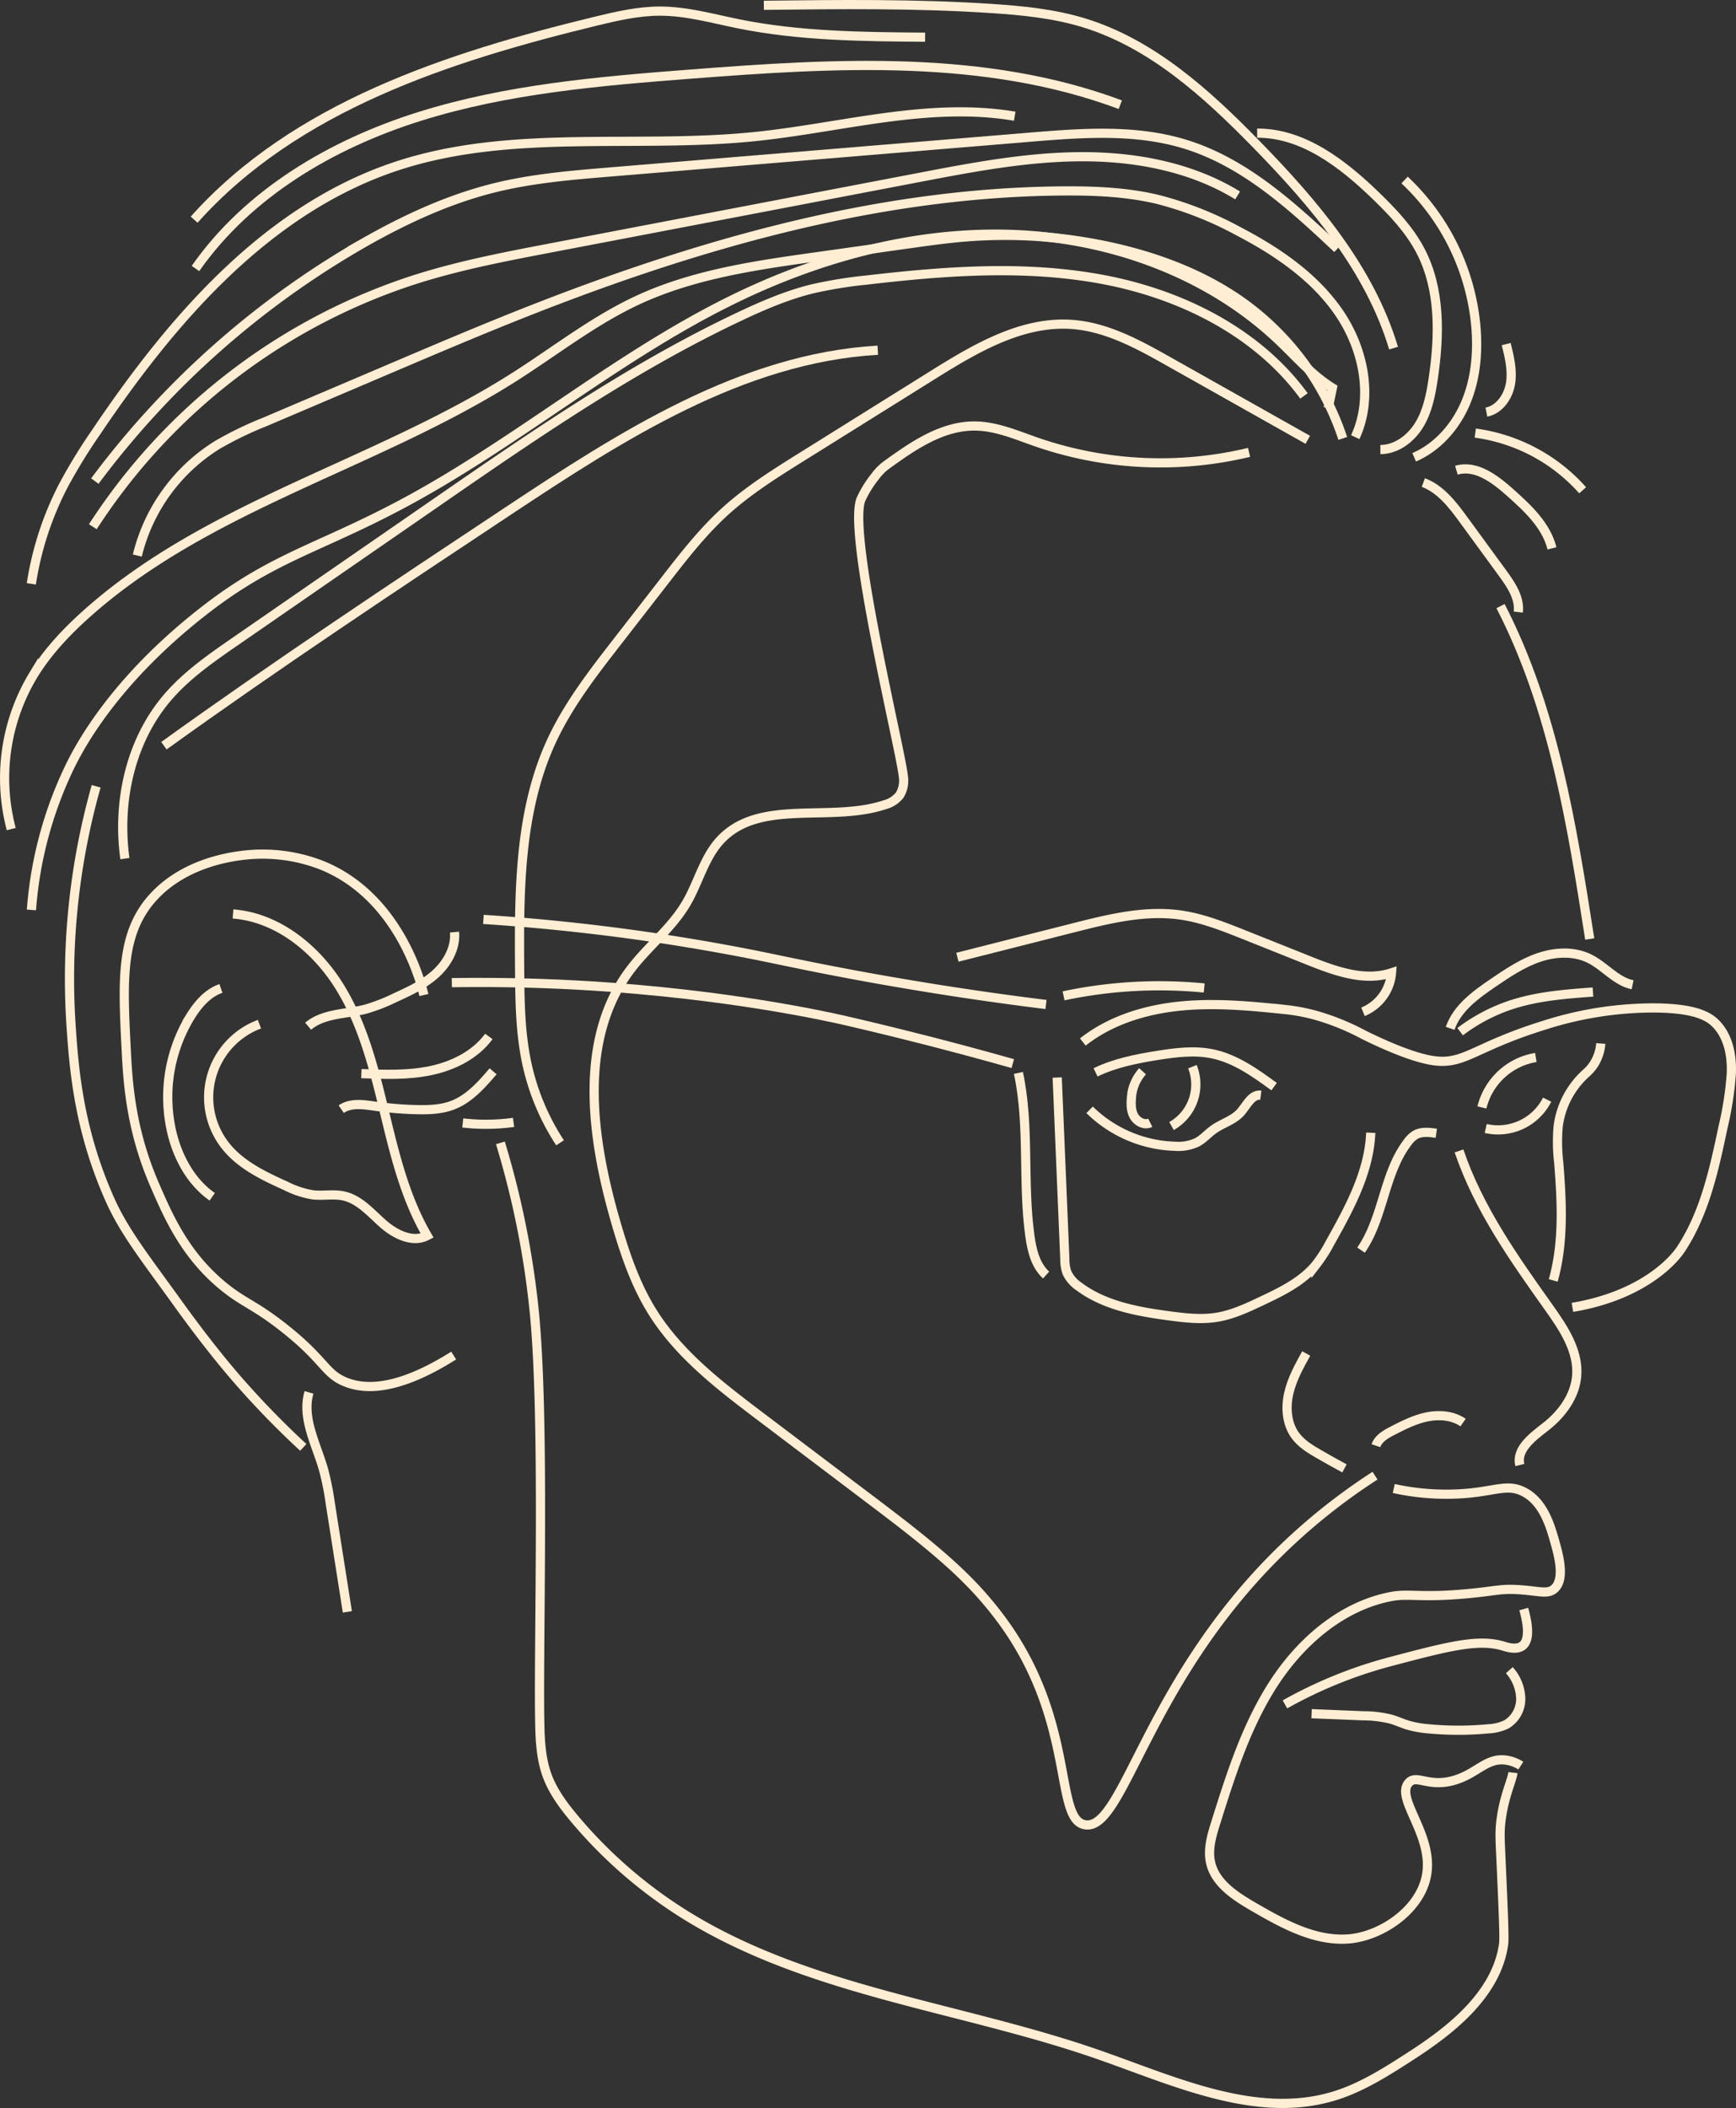 <svg id="portrait-svg" data-name="Layer 1" xmlns="http://www.w3.org/2000/svg" viewBox="0 0 566.938 688.259">
  <rect x="0" y="0" width="566.938" height="688.259" fill="#333333" stroke="none"/>
  <defs>
    <style>
      .cls-1 {
        fill: none;
        stroke: #ffeed3;
        stroke-miterlimit: 10;
        stroke-width: 3px;
      }
    </style>
  </defs>
  <g>
    <path class="cls-1" d="M148.164,442.587c-18.638,11.75-29.433,11.269-35.924,8.39-5.967-2.647-6.449-6.786-17.845-16.08-11.006-8.976-14.455-9.15-21.609-15.046-12.4-10.219-17.813-22.698-22.262-32.954-7.831-18.051-8.753-33.35-9.29-43.871-1.169-22.891-1.953-38.253,8.774-50.065,10.219-11.25,25.356-13.194,29.138-13.679a53.245,53.245,0,0,1,25.571,3.078c25.858,10.172,32.997,39.39,33.71,42.519"/>
    <path class="cls-1" d="M76.097,298.408c14.431,1.1,26.957,11.209,34.635,23.477s11.296,26.577,14.694,40.646,6.78,28.401,14.073,40.902c-4.696,2.503-10.464-.393-14.451-3.917s-7.695-7.938-12.898-9.05c-3.235-.692-6.611.023-9.9-.34a29.972,29.972,0,0,1-8.859-2.91c-7.325-3.3-14.897-6.905-19.844-13.235a25.492,25.492,0,0,1,11.178-39.581"/>
    <path class="cls-1" d="M72.15,322.73c-4.323,1.491-7.499,5.202-9.913,9.086a50.429,50.429,0,0,0-6.037,38.281c2.007,8.088,6.283,15.879,13.113,20.654"/>
    <path class="cls-1" d="M100.631,335.058c5.055-4.253,12.383-3.91,18.778-5.566a58.396,58.396,0,0,0,9.593-3.733c4.69-2.151,9.461-4.355,13.28-7.823s6.607-8.466,6.154-13.605"/>
    <path class="cls-1" d="M182.896,373.127a76.912,76.912,0,0,1-10.865-26.012c-2.182-10.197-2.263-20.71-2.335-31.138-.173-25.08-.154-51.103,10.346-73.88,5.47-11.867,13.559-22.303,21.577-32.622l15.704-20.212c6.016-7.743,12.07-15.528,19.314-22.137,7.698-7.024,16.592-12.586,25.431-18.107l42.415-26.492c14.029-8.762,29.337-17.859,45.828-16.581,11.302.876,21.588,6.568,31.464,12.131l45.316,25.525"/>
    <path class="cls-1" d="M40.786,280.336c-2.546-18.475,1.732-38.32,13.831-52.511,6.278-7.363,14.336-12.951,22.297-18.451L109.806,186.647l32.543-22.485c32.033-22.133,64.249-44.372,99.474-60.962,7.506-3.535,15.178-6.821,23.228-8.824a143.22,143.22,0,0,1,18.049-2.945c25.676-2.993,51.844-4.957,77.242-.146s50.247,17.123,65.506,37.989"/>
    <path class="cls-1" d="M433.75,133.218l1.372-6.574c-6.586-4.064-11.724-10.034-17.327-15.372C394.566,89.145,362.371,77.614,330.308,76.538,298.246,75.461,266.356,84.302,237.657,98.637c-37.703,18.832-70.166,46.824-107.437,66.499-26.845,14.171-41.523,16.997-63.959,34.562-29.553,23.137-40.625,44.764-43.608,50.94a129.295,129.295,0,0,0-12.387,46.452"/>
    <path class="cls-1" d="M438.52,143.146a89.066,89.066,0,0,0-31.31-43.43c-12.425-9.221-27.119-15.046-42.18-18.594a160.822,160.822,0,0,0-50.427-3.694c-5.8.494-11.567,1.304-17.331,2.113l-30.618,4.298c-19.971,2.803-40.283,5.705-58.557,14.232-14.288,6.667-26.797,16.531-40.099,24.995C122.909,151.757,67.986,164.833,28.18,200.493c-6.523,5.843-12.599,12.289-17.192,19.745a65.056,65.056,0,0,0-7.314,50.458"/>
    <path class="cls-1" d="M442.593,142.728c6.005-12.988,2.76-28.884-5.338-40.682S416.88,81.967,404.186,75.362a114.599,114.599,0,0,0-26.14-10.262c-10.125-2.411-20.616-2.837-31.024-2.758-62.115.469-122.863,18.487-180.502,41.643-12.98,5.215-25.85,10.696-38.72,16.177L86.35,137.814a116.216,116.216,0,0,0-15.316,7.427,58.779,58.779,0,0,0-26.189,36.144"/>
    <path class="cls-1" d="M404.186,63.807c-15.161-9.305-33.353-12.709-51.142-12.637s-35.382,3.425-52.854,6.765L217.191,73.804l-37.219,7.116c-14.63,2.797-29.299,5.604-43.514,10.052A197.316,197.316,0,0,0,30.314,171.975"/>
    <path class="cls-1" d="M436.769,81.197c-14.749-13.883-30.276-28.111-49.629-34.088-16.419-5.071-34.042-3.701-51.168-2.283L199.257,56.154c-12.6,1.044-25.261,2.098-37.54,5.109-14.975,3.672-29.12,10.198-42.535,17.8a287.699,287.699,0,0,0-88.216,78.016"/>
    <path class="cls-1" d="M450.798,146.784c5.255-.014,9.995-3.614,12.717-8.109s3.759-9.79,4.532-14.988c2.094-14.075,2.436-29.147-4.136-41.768-3.576-6.866-8.99-12.583-14.551-17.968-10.785-10.444-23.791-20.557-38.804-20.476"/>
    <path class="cls-1" d="M461.839,149.308c7.684-3.323,13.578-10.101,16.828-17.815s4.026-16.303,3.34-24.646a74.801,74.801,0,0,0-23.303-48.075"/>
    <path class="cls-1" d="M464.829,157.55c5.696,2.147,9.606,7.312,13.198,12.227l12.685,17.362c2.762,3.781,5.664,8.055,5.129,12.706"/>
    <path class="cls-1" d="M475.619,153.526c6.32-1.898,12.544,2.813,17.47,7.203,5.789,5.158,11.869,10.782,13.752,18.304"/>
    <path class="cls-1" d="M481.792,141.407a57.082,57.082,0,0,1,35.066,18.67"/>
    <path class="cls-1" d="M485.425,134.564c4.261-.84,7.182-5.078,7.878-9.365s-.361-8.644-1.41-12.858"/>
    <path class="cls-1" d="M407.916,147.7a123.934,123.934,0,0,1-69.433-3.381c-6.568-2.285-13.133-5.165-20.086-5.227-10.79-.096-20.341,6.524-29.07,12.868a16.355,16.355,0,0,0-3.449,3.508,36.104,36.104,0,0,0-4.644,7.429c-4.716,10.524,12.84,81.51,13.79,90.674a9.088,9.088,0,0,1-1.234,6.08,9.23,9.23,0,0,1-4.913,3.117c-17.674,5.873-40.602-2.159-53.438,11.336-5.471,5.751-7.302,13.987-11.322,20.832-4.793,8.16-12.559,14.119-18.262,21.671-17.101,22.646-12.775,54.58-4.921,81.849,2.973,10.321,6.387,20.644,12.06,29.764,8.734,14.043,22.226,24.344,35.416,34.319q19.305,14.601,38.611,29.201c20.931,15.83,30.684,24.66,39.571,36.477,25.143,33.436,17.435,66.051,27.838,67.583,12.451,1.834,19.637-45.451,62.454-88.098a196.831,196.831,0,0,1,32.173-25.895"/>
    <path class="cls-1" d="M163.414,373.144a288.764,288.764,0,0,1,11.1,55.45c3.38,34.51,1.37,104.55,1.72,131.73.09,6.6.2,13.35,2.5,19.53,1.92,5.15,5.26,9.64,8.79,13.86a152.437,152.437,0,0,0,36,31.33c40.58,25.35,90.31,30.11,135.49,45.9,25.03,8.76,51.56,21.16,76.9,13.33,8.81-2.73,16.7-7.76,24.46-12.76,12.35-7.95,28.31-19.79,30.67-36.76.28-1.99-.07-9.97-.78-25.92-.37-8.37-.59-10.68,0-14.97,1.08-7.84,3.51-12.45,3.82-15.1"/>
    <path class="cls-1" d="M455.174,485.994a79.55,79.55,0,0,0,24.25,1.55c9.35-.89,13.05-3.02,18.07-.52,6.6,3.29,8.85,11.31,10.32,16.52,1.15,4.08,3.39,12.05-.21,15.2-2.2,1.93-5.04.69-11.66.28-6.27-.38-7.39.5-18.03,1.43-14.17,1.23-17.95-.27-23.64.82-16.1,3.09-29.52,14.75-38.41,28.52s-13.9,29.63-18.81,45.27c-1.34,4.26-2.69,8.76-1.69,13.12,1.54,6.75,8.09,10.95,14.09,14.43,9.47,5.48,19.67,11.15,30.59,10.47,10.26-.64,22.56-8.53,25.48-19.25,3.77-13.88-10.33-26.58-5.4-31.83,2.572-2.739,6.472,1.731,14.87-.76,7.415-2.199,10.426-7.395,16.772-6.577a12.201,12.201,0,0,1,4.903,1.806"/>
    <path class="cls-1" d="M365.863,34.181c-44.245-16.546-93.079-13.626-140.177-9.995-29.911,2.306-60.099,4.862-88.721,13.851S81.034,63.09,63.833,87.67"/>
    <path class="cls-1" d="M455.107,113.66c-7.785-25.904-25.986-47.275-44.885-66.626-16.25-16.638-34.215-32.914-56.474-39.654-9.705-2.938-19.881-3.942-29.999-4.609-24.722-1.629-49.526-1.336-74.3-1.043"/>
    <path class="cls-1" d="M302.113,12.146c-20.392-.154-40.934-.323-60.922-4.367-8.486-1.717-16.93-4.137-25.587-4.15-7.153-.011-14.196,1.627-21.147,3.315C146.346,18.632,96.378,34.794,63.402,71.724"/>
    <path class="cls-1" d="M331.387,37.944c-28.152-4.772-56.628,3.783-85.035,6.666-38.915,3.949-79.369-2.651-116.54,9.526C87.352,68.046,56.224,104.199,31.278,141.267a178.491,178.491,0,0,0-10.64,17.392,103.616,103.616,0,0,0-10.407,31.968"/>
    <path class="cls-1" d="M286.664,114.341c-44.359,2.58-83.707,27.948-120.736,52.51-37.789,25.066-75.588,50.14-112.398,76.624"/>
    <path class="cls-1" d="M31.403,256.72a231.149,231.149,0,0,0-8.234,77.531c.951,14.389,2.471,34.647,12.903,57.806,4.599,10.21,11.596,19.045,22.098,33.628,10.54,14.636,17.989,23.188,20.224,25.727A288.113,288.113,0,0,0,99.04,472.574"/>
    <path class="cls-1" d="M147.556,320.832c18.043-.266,33.319.324,44.903,1.032,45.001,2.75,77.205,9.904,83.283,11.285,4.297.976,11.029,2.584,17.281,4.128,15.826,3.909,28.79,7.463,37.723,9.994"/>
    <path class="cls-1" d="M157.878,300.187a684.226,684.226,0,0,1,88.813,11.647c9.571,1.928,21.25,4.524,39.998,7.855,23.014,4.09,42.049,6.689,54.911,8.28"/>
    <path class="cls-1" d="M426.585,441.915c-2.335,4.198-4.699,8.47-5.743,13.158s-.603,9.937,2.287,13.773c1.93,2.562,4.755,4.275,7.531,5.882q4.169,2.414,8.41,4.7"/>
    <path class="cls-1" d="M449.354,472.022c.777-2.371,3.19-3.74,5.409-4.88,3.623-1.862,7.31-3.729,11.302-4.54s8.393-.45,11.742,1.869"/>
    <path class="cls-1" d="M428.33,559.523l16.944.688a37.86,37.86,0,0,1,8.861,1.064c1.961.558,3.82,1.43,5.772,2.02a34.937,34.937,0,0,0,6.936,1.191,103.594,103.594,0,0,0,19.178-.026,15.119,15.119,0,0,0,5.989-1.476,9.7,9.7,0,0,0,4.627-8.478,14.553,14.553,0,0,0-3.728-9.197"/>
    <path class="cls-1" d="M476.486,375.775c6.329,18.695,17.91,35.084,29.353,51.165,4.761,6.69,9.749,14.145,9.067,22.328-.545,6.541-4.754,12.311-9.907,16.377-4.275,3.373-9.961,7.402-8.649,12.687"/>
    <path class="cls-1" d="M345.26,351.81l2.493,59.354a13.325,13.325,0,0,0,.648,4.267,11.15,11.15,0,0,0,4.008,4.644c8.39,6.254,19.158,8.178,29.531,9.563,5.167.69,10.43,1.29,15.573.434,5.064-.843,9.781-3.058,14.424-5.25,6.517-3.077,13.257-6.324,17.83-11.894a48.921,48.921,0,0,0,4.659-7.28c6.277-11.214,12.713-22.97,13.229-35.81"/>
    <path class="cls-1" d="M332.589,350.301c3.735,17.438,1.296,35.636,3.757,53.299.646,4.64,1.812,9.564,5.292,12.701"/>
    <path class="cls-1" d="M347.337,325.146a150.698,150.698,0,0,1,45.927-2.568"/>
    <path class="cls-1" d="M353.629,340.216c9.089-7.178,20.654-10.667,32.182-11.767,11.529-1.1,23.142.038,34.659,1.256a59.365,59.365,0,0,1,10.217,2.086,78.873,78.873,0,0,1,14.674,6.073c3.016,1.481,13.86,6.807,21.677,8.258,10.979,2.037,13.557-4.021,37.161-11.355a117.38,117.38,0,0,1,35.613-5.677c13.967.039,18.481,2.786,21.011,5.636,4.091,4.61,4.795,11.039,4.578,15.881a108.029,108.029,0,0,1-2.687,17.371c-2.918,13.839-5.984,28.042-13.753,39.861-2.736,4.162-13.034,15.267-35.449,19.014"/>
    <path class="cls-1" d="M444.483,408.166c7.359-10.569,7.425-25.065,15.27-35.279a8.808,8.808,0,0,1,2.376-2.302c2.034-1.21,4.59-.907,6.931-.565"/>
    <path class="cls-1" d="M355.838,362.358A41.59,41.59,0,0,0,383.715,374.258a14.509,14.509,0,0,0,7.177-1.261c2.019-1.064,3.538-2.866,5.392-4.195,2.851-2.045,6.511-2.991,8.846-5.61,2.025-2.271,3.607-5.987,6.626-5.604"/>
    <path class="cls-1" d="M357.785,350.131c6.337-3.075,13.349-4.446,20.305-5.554,5.903-.94,11.968-1.709,17.823-.503,7.519,1.548,13.975,6.189,20.178,10.713"/>
    <path class="cls-1" d="M375.646,366.579c-2.014,1.004-4.553-.474-5.507-2.512s-.763-4.403-.552-6.643a14.42,14.42,0,0,1,3.553-7.654"/>
    <path class="cls-1" d="M382.587,367.653a15.604,15.604,0,0,0,6.832-19.378"/>
    <path class="cls-1" d="M485.203,368.449a17.941,17.941,0,0,0,20.055-9.412"/>
    <path class="cls-1" d="M483.964,361.582a21.732,21.732,0,0,1,17.607-16.311"/>
    <path class="cls-1" d="M519.168,306.578c-5.814-37.229-11.863-75.196-29.132-108.686"/>
    <path class="cls-1" d="M312.663,312.539l38.035-9.64c11.389-2.886,23.13-5.795,34.765-4.157,7.195,1.013,14.023,3.73,20.771,6.425l21.083,8.42c8.674,3.464,18.248,6.97,27.116,4.04a15.042,15.042,0,0,1-9.307,12.724"/>
    <path class="cls-1" d="M473.592,335.759c2.245-6.578,8.314-10.966,14.058-14.878,4.697-3.199,9.48-6.413,14.86-8.247s11.513-2.155,16.602.374c4.942,2.456,8.648,7.415,14.054,8.522"/>
    <path class="cls-1" d="M476.85,336.845a56.881,56.881,0,0,1,17.254-8.962c8.418-2.668,17.319-3.333,26.126-3.981"/>
    <path class="cls-1" d="M113.439,526.273l-5.576-35.42a92.044,92.044,0,0,0-2.196-11.013c-2.39-8.366-7.196-16.875-4.748-25.224"/>
    <path class="cls-1" d="M159.645,338.4c-4.473,6.07-11.707,9.636-19.089,11.173s-15.006,1.255-22.542.967"/>
    <path class="cls-1" d="M161.037,349.776c-3.766,4.394-7.759,8.952-13.157,11.039-3.716,1.437-7.798,1.572-11.782,1.481a114.684,114.684,0,0,1-13.729-1.14c-3.715-.535-7.853-1.161-10.93.988"/>
    <path class="cls-1" d="M167.714,366.464a66.534,66.534,0,0,1-16.59.177"/>
    <path class="cls-1" d="M497.62,525.348c1.226,4.387,2.189,9.933-.394,11.977-1.937,1.533-5.09.477-6.194.142-8.271-2.509-18.078.076-37.12,5.096A146.35,146.35,0,0,0,419.634,556.486"/>
    <path class="cls-1" d="M507.251,418.057c3.498-12.457,2.82-25.665,1.785-38.563a57.895,57.895,0,0,1-.176-11.703,28.145,28.145,0,0,1,9.255-17.511,13.569,13.569,0,0,0,2.758-3.37,14.813,14.813,0,0,0,1.909-6.208"/>
  </g>
</svg>
